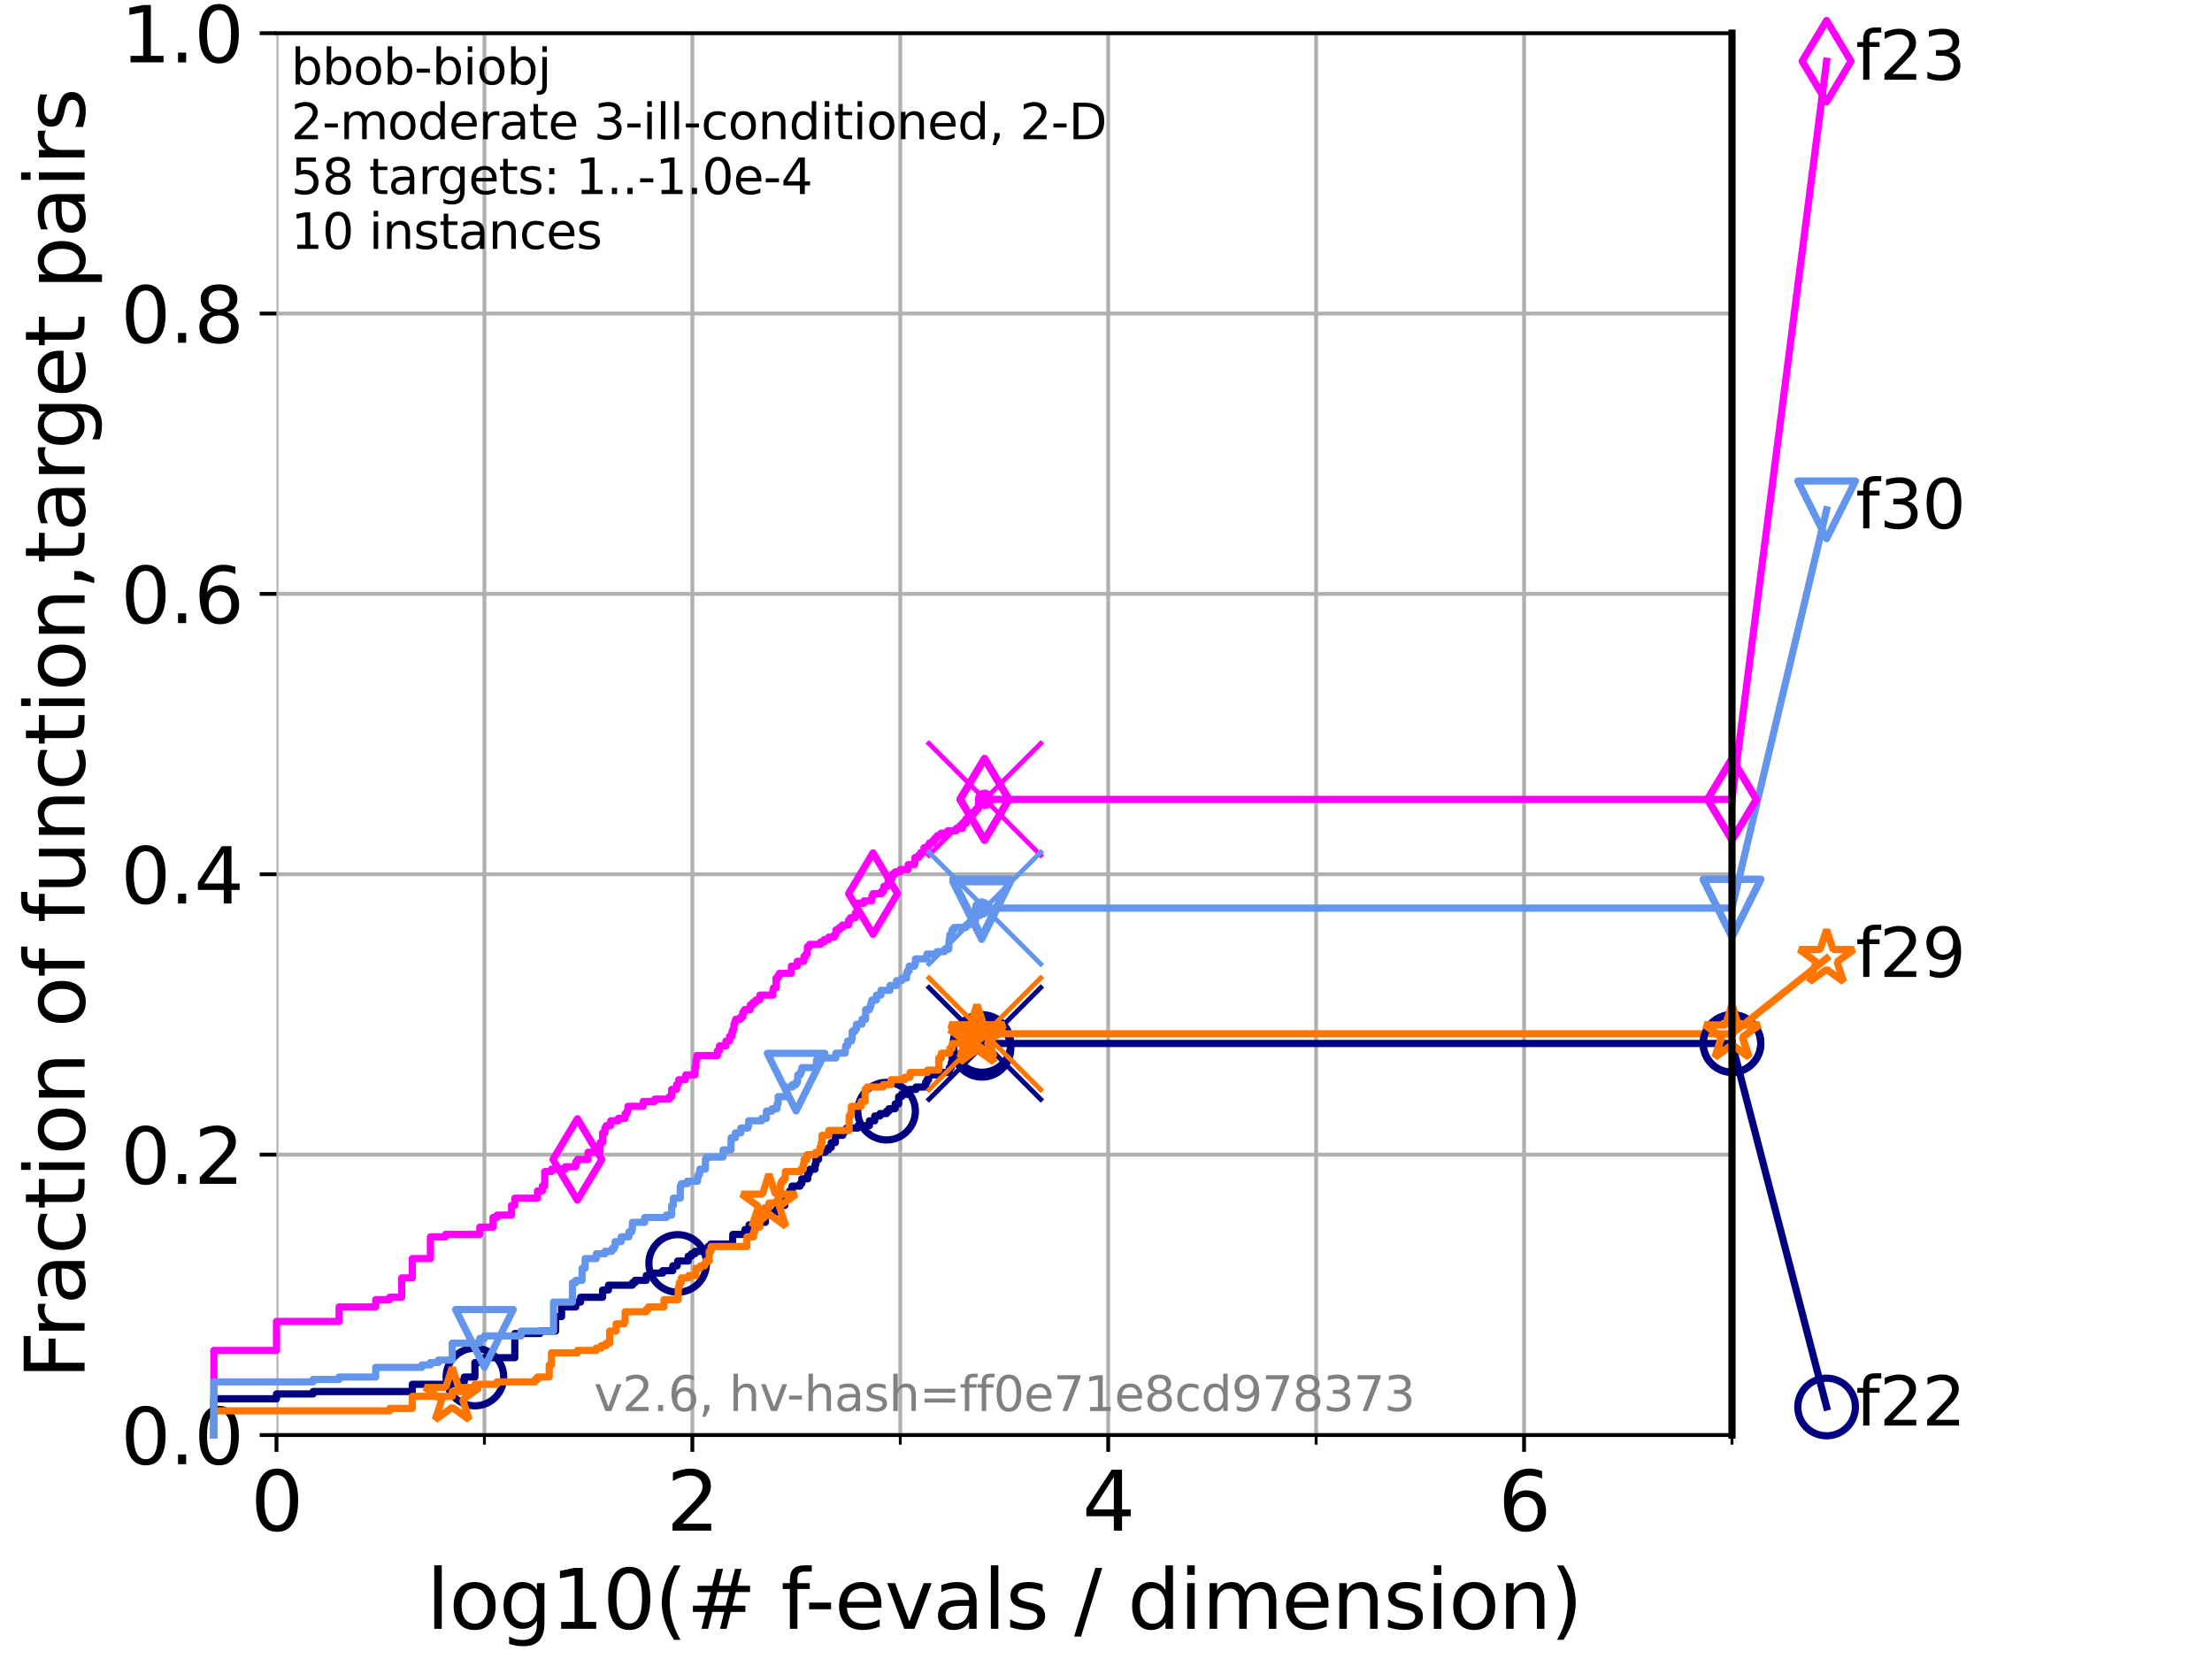 <?xml version="1.0" encoding="utf-8" standalone="no"?>
<!DOCTYPE svg PUBLIC "-//W3C//DTD SVG 1.1//EN"
  "http://www.w3.org/Graphics/SVG/1.1/DTD/svg11.dtd">
<svg xmlns:xlink="http://www.w3.org/1999/xlink" width="460.8pt" height="345.6pt" viewBox="0 0 460.8 345.6" xmlns="http://www.w3.org/2000/svg" version="1.1">
 <defs>
  <style type="text/css">*{stroke-linejoin: round; stroke-linecap: butt}</style>
 </defs>
 <g id="figure_1">
  <g id="patch_1">
   <path d="M 0 345.6 
L 460.8 345.6 
L 460.8 0 
L 0 0 
z
" style="fill: #ffffff"/>
  </g>
  <g id="axes_1">
   <g id="patch_2">
    <path d="M 57.6 298.944 
L 360.806 298.944 
L 360.806 6.912 
L 57.6 6.912 
z
" style="fill: #ffffff"/>
   </g>
   <g id="matplotlib.axis_1">
    <g id="xtick_1">
     <g id="line2d_1">
      <path d="M 57.6 298.944 
L 57.6 6.912 
" clip-path="url(#p50bd531d54)" style="fill: none; stroke: #b0b0b0; stroke-width: 0.8; stroke-linecap: square"/>
     </g>
     <g id="line2d_2">
      <defs>
       <path id="m8f68aa7f55" d="M 0 0 
L 0 3.5 
" style="stroke: #000000; stroke-width: 0.8"/>
      </defs>
      <g>
       <use xlink:href="#m8f68aa7f55" x="57.6" y="298.944" style="stroke: #000000; stroke-width: 0.8"/>
      </g>
     </g>
     <g id="text_1">
      <!-- 0 -->
      <g transform="translate(52.192 318.861)scale(0.17 -0.17)">
       <defs>
        <path id="DejaVuSans-30" d="M 2034 4250 
Q 1547 4250 1301 3770 
Q 1056 3291 1056 2328 
Q 1056 1369 1301 889 
Q 1547 409 2034 409 
Q 2525 409 2770 889 
Q 3016 1369 3016 2328 
Q 3016 3291 2770 3770 
Q 2525 4250 2034 4250 
z
M 2034 4750 
Q 2819 4750 3233 4129 
Q 3647 3509 3647 2328 
Q 3647 1150 3233 529 
Q 2819 -91 2034 -91 
Q 1250 -91 836 529 
Q 422 1150 422 2328 
Q 422 3509 836 4129 
Q 1250 4750 2034 4750 
z
" transform="scale(0.016)"/>
       </defs>
       <use xlink:href="#DejaVuSans-30"/>
      </g>
     </g>
    </g>
    <g id="xtick_2">
     <g id="line2d_3">
      <path d="M 144.23 298.944 
L 144.23 6.912 
" clip-path="url(#p50bd531d54)" style="fill: none; stroke: #b0b0b0; stroke-width: 0.8; stroke-linecap: square"/>
     </g>
     <g id="line2d_4">
      <g>
       <use xlink:href="#m8f68aa7f55" x="144.23" y="298.944" style="stroke: #000000; stroke-width: 0.8"/>
      </g>
     </g>
     <g id="text_2">
      <!-- 2 -->
      <g transform="translate(138.822 318.861)scale(0.17 -0.17)">
       <defs>
        <path id="DejaVuSans-32" d="M 1228 531 
L 3431 531 
L 3431 0 
L 469 0 
L 469 531 
Q 828 903 1448 1529 
Q 2069 2156 2228 2338 
Q 2531 2678 2651 2914 
Q 2772 3150 2772 3378 
Q 2772 3750 2511 3984 
Q 2250 4219 1831 4219 
Q 1534 4219 1204 4116 
Q 875 4013 500 3803 
L 500 4441 
Q 881 4594 1212 4672 
Q 1544 4750 1819 4750 
Q 2544 4750 2975 4387 
Q 3406 4025 3406 3419 
Q 3406 3131 3298 2873 
Q 3191 2616 2906 2266 
Q 2828 2175 2409 1742 
Q 1991 1309 1228 531 
z
" transform="scale(0.016)"/>
       </defs>
       <use xlink:href="#DejaVuSans-32"/>
      </g>
     </g>
    </g>
    <g id="xtick_3">
     <g id="line2d_5">
      <path d="M 230.861 298.944 
L 230.861 6.912 
" clip-path="url(#p50bd531d54)" style="fill: none; stroke: #b0b0b0; stroke-width: 0.8; stroke-linecap: square"/>
     </g>
     <g id="line2d_6">
      <g>
       <use xlink:href="#m8f68aa7f55" x="230.861" y="298.944" style="stroke: #000000; stroke-width: 0.8"/>
      </g>
     </g>
     <g id="text_3">
      <!-- 4 -->
      <g transform="translate(225.453 318.861)scale(0.17 -0.17)">
       <defs>
        <path id="DejaVuSans-34" d="M 2419 4116 
L 825 1625 
L 2419 1625 
L 2419 4116 
z
M 2253 4666 
L 3047 4666 
L 3047 1625 
L 3713 1625 
L 3713 1100 
L 3047 1100 
L 3047 0 
L 2419 0 
L 2419 1100 
L 313 1100 
L 313 1709 
L 2253 4666 
z
" transform="scale(0.016)"/>
       </defs>
       <use xlink:href="#DejaVuSans-34"/>
      </g>
     </g>
    </g>
    <g id="xtick_4">
     <g id="line2d_7">
      <path d="M 317.491 298.944 
L 317.491 6.912 
" clip-path="url(#p50bd531d54)" style="fill: none; stroke: #b0b0b0; stroke-width: 0.8; stroke-linecap: square"/>
     </g>
     <g id="line2d_8">
      <g>
       <use xlink:href="#m8f68aa7f55" x="317.491" y="298.944" style="stroke: #000000; stroke-width: 0.8"/>
      </g>
     </g>
     <g id="text_4">
      <!-- 6 -->
      <g transform="translate(312.083 318.861)scale(0.17 -0.17)">
       <defs>
        <path id="DejaVuSans-36" d="M 2113 2584 
Q 1688 2584 1439 2293 
Q 1191 2003 1191 1497 
Q 1191 994 1439 701 
Q 1688 409 2113 409 
Q 2538 409 2786 701 
Q 3034 994 3034 1497 
Q 3034 2003 2786 2293 
Q 2538 2584 2113 2584 
z
M 3366 4563 
L 3366 3988 
Q 3128 4100 2886 4159 
Q 2644 4219 2406 4219 
Q 1781 4219 1451 3797 
Q 1122 3375 1075 2522 
Q 1259 2794 1537 2939 
Q 1816 3084 2150 3084 
Q 2853 3084 3261 2657 
Q 3669 2231 3669 1497 
Q 3669 778 3244 343 
Q 2819 -91 2113 -91 
Q 1303 -91 875 529 
Q 447 1150 447 2328 
Q 447 3434 972 4092 
Q 1497 4750 2381 4750 
Q 2619 4750 2861 4703 
Q 3103 4656 3366 4563 
z
" transform="scale(0.016)"/>
       </defs>
       <use xlink:href="#DejaVuSans-36"/>
      </g>
     </g>
    </g>
    <g id="xtick_5">
     <g id="line2d_9">
      <path d="M 100.915 298.944 
L 100.915 6.912 
" clip-path="url(#p50bd531d54)" style="fill: none; stroke: #b0b0b0; stroke-width: 0.8; stroke-linecap: square"/>
     </g>
     <g id="line2d_10">
      <defs>
       <path id="medfbf9fd43" d="M 0 0 
L 0 2 
" style="stroke: #000000; stroke-width: 0.6"/>
      </defs>
      <g>
       <use xlink:href="#medfbf9fd43" x="100.915" y="298.944" style="stroke: #000000; stroke-width: 0.6"/>
      </g>
     </g>
    </g>
    <g id="xtick_6">
     <g id="line2d_11">
      <path d="M 187.546 298.944 
L 187.546 6.912 
" clip-path="url(#p50bd531d54)" style="fill: none; stroke: #b0b0b0; stroke-width: 0.8; stroke-linecap: square"/>
     </g>
     <g id="line2d_12">
      <g>
       <use xlink:href="#medfbf9fd43" x="187.546" y="298.944" style="stroke: #000000; stroke-width: 0.6"/>
      </g>
     </g>
    </g>
    <g id="xtick_7">
     <g id="line2d_13">
      <path d="M 274.176 298.944 
L 274.176 6.912 
" clip-path="url(#p50bd531d54)" style="fill: none; stroke: #b0b0b0; stroke-width: 0.8; stroke-linecap: square"/>
     </g>
     <g id="line2d_14">
      <g>
       <use xlink:href="#medfbf9fd43" x="274.176" y="298.944" style="stroke: #000000; stroke-width: 0.6"/>
      </g>
     </g>
    </g>
    <g id="xtick_8">
     <g id="line2d_15">
      <path d="M 360.806 298.944 
L 360.806 6.912 
" clip-path="url(#p50bd531d54)" style="fill: none; stroke: #b0b0b0; stroke-width: 0.8; stroke-linecap: square"/>
     </g>
     <g id="line2d_16">
      <g>
       <use xlink:href="#medfbf9fd43" x="360.806" y="298.944" style="stroke: #000000; stroke-width: 0.6"/>
      </g>
     </g>
    </g>
    <g id="text_5">
     <!-- log10(# f-evals / dimension) -->
     <g transform="translate(88.823 339.314)scale(0.17 -0.17)">
      <defs>
       <path id="DejaVuSans-6c" d="M 603 4863 
L 1178 4863 
L 1178 0 
L 603 0 
L 603 4863 
z
" transform="scale(0.016)"/>
       <path id="DejaVuSans-6f" d="M 1959 3097 
Q 1497 3097 1228 2736 
Q 959 2375 959 1747 
Q 959 1119 1226 758 
Q 1494 397 1959 397 
Q 2419 397 2687 759 
Q 2956 1122 2956 1747 
Q 2956 2369 2687 2733 
Q 2419 3097 1959 3097 
z
M 1959 3584 
Q 2709 3584 3137 3096 
Q 3566 2609 3566 1747 
Q 3566 888 3137 398 
Q 2709 -91 1959 -91 
Q 1206 -91 779 398 
Q 353 888 353 1747 
Q 353 2609 779 3096 
Q 1206 3584 1959 3584 
z
" transform="scale(0.016)"/>
       <path id="DejaVuSans-67" d="M 2906 1791 
Q 2906 2416 2648 2759 
Q 2391 3103 1925 3103 
Q 1463 3103 1205 2759 
Q 947 2416 947 1791 
Q 947 1169 1205 825 
Q 1463 481 1925 481 
Q 2391 481 2648 825 
Q 2906 1169 2906 1791 
z
M 3481 434 
Q 3481 -459 3084 -895 
Q 2688 -1331 1869 -1331 
Q 1566 -1331 1297 -1286 
Q 1028 -1241 775 -1147 
L 775 -588 
Q 1028 -725 1275 -790 
Q 1522 -856 1778 -856 
Q 2344 -856 2625 -561 
Q 2906 -266 2906 331 
L 2906 616 
Q 2728 306 2450 153 
Q 2172 0 1784 0 
Q 1141 0 747 490 
Q 353 981 353 1791 
Q 353 2603 747 3093 
Q 1141 3584 1784 3584 
Q 2172 3584 2450 3431 
Q 2728 3278 2906 2969 
L 2906 3500 
L 3481 3500 
L 3481 434 
z
" transform="scale(0.016)"/>
       <path id="DejaVuSans-31" d="M 794 531 
L 1825 531 
L 1825 4091 
L 703 3866 
L 703 4441 
L 1819 4666 
L 2450 4666 
L 2450 531 
L 3481 531 
L 3481 0 
L 794 0 
L 794 531 
z
" transform="scale(0.016)"/>
       <path id="DejaVuSans-28" d="M 1984 4856 
Q 1566 4138 1362 3434 
Q 1159 2731 1159 2009 
Q 1159 1288 1364 580 
Q 1569 -128 1984 -844 
L 1484 -844 
Q 1016 -109 783 600 
Q 550 1309 550 2009 
Q 550 2706 781 3412 
Q 1013 4119 1484 4856 
L 1984 4856 
z
" transform="scale(0.016)"/>
       <path id="DejaVuSans-23" d="M 3272 2816 
L 2363 2816 
L 2100 1772 
L 3016 1772 
L 3272 2816 
z
M 2803 4594 
L 2478 3297 
L 3391 3297 
L 3719 4594 
L 4219 4594 
L 3897 3297 
L 4872 3297 
L 4872 2816 
L 3775 2816 
L 3519 1772 
L 4513 1772 
L 4513 1294 
L 3397 1294 
L 3072 0 
L 2572 0 
L 2894 1294 
L 1978 1294 
L 1656 0 
L 1153 0 
L 1478 1294 
L 494 1294 
L 494 1772 
L 1594 1772 
L 1856 2816 
L 850 2816 
L 850 3297 
L 1978 3297 
L 2297 4594 
L 2803 4594 
z
" transform="scale(0.016)"/>
       <path id="DejaVuSans-20" transform="scale(0.016)"/>
       <path id="DejaVuSans-66" d="M 2375 4863 
L 2375 4384 
L 1825 4384 
Q 1516 4384 1395 4259 
Q 1275 4134 1275 3809 
L 1275 3500 
L 2222 3500 
L 2222 3053 
L 1275 3053 
L 1275 0 
L 697 0 
L 697 3053 
L 147 3053 
L 147 3500 
L 697 3500 
L 697 3744 
Q 697 4328 969 4595 
Q 1241 4863 1831 4863 
L 2375 4863 
z
" transform="scale(0.016)"/>
       <path id="DejaVuSans-2d" d="M 313 2009 
L 1997 2009 
L 1997 1497 
L 313 1497 
L 313 2009 
z
" transform="scale(0.016)"/>
       <path id="DejaVuSans-65" d="M 3597 1894 
L 3597 1613 
L 953 1613 
Q 991 1019 1311 708 
Q 1631 397 2203 397 
Q 2534 397 2845 478 
Q 3156 559 3463 722 
L 3463 178 
Q 3153 47 2828 -22 
Q 2503 -91 2169 -91 
Q 1331 -91 842 396 
Q 353 884 353 1716 
Q 353 2575 817 3079 
Q 1281 3584 2069 3584 
Q 2775 3584 3186 3129 
Q 3597 2675 3597 1894 
z
M 3022 2063 
Q 3016 2534 2758 2815 
Q 2500 3097 2075 3097 
Q 1594 3097 1305 2825 
Q 1016 2553 972 2059 
L 3022 2063 
z
" transform="scale(0.016)"/>
       <path id="DejaVuSans-76" d="M 191 3500 
L 800 3500 
L 1894 563 
L 2988 3500 
L 3597 3500 
L 2284 0 
L 1503 0 
L 191 3500 
z
" transform="scale(0.016)"/>
       <path id="DejaVuSans-61" d="M 2194 1759 
Q 1497 1759 1228 1600 
Q 959 1441 959 1056 
Q 959 750 1161 570 
Q 1363 391 1709 391 
Q 2188 391 2477 730 
Q 2766 1069 2766 1631 
L 2766 1759 
L 2194 1759 
z
M 3341 1997 
L 3341 0 
L 2766 0 
L 2766 531 
Q 2569 213 2275 61 
Q 1981 -91 1556 -91 
Q 1019 -91 701 211 
Q 384 513 384 1019 
Q 384 1609 779 1909 
Q 1175 2209 1959 2209 
L 2766 2209 
L 2766 2266 
Q 2766 2663 2505 2880 
Q 2244 3097 1772 3097 
Q 1472 3097 1187 3025 
Q 903 2953 641 2809 
L 641 3341 
Q 956 3463 1253 3523 
Q 1550 3584 1831 3584 
Q 2591 3584 2966 3190 
Q 3341 2797 3341 1997 
z
" transform="scale(0.016)"/>
       <path id="DejaVuSans-73" d="M 2834 3397 
L 2834 2853 
Q 2591 2978 2328 3040 
Q 2066 3103 1784 3103 
Q 1356 3103 1142 2972 
Q 928 2841 928 2578 
Q 928 2378 1081 2264 
Q 1234 2150 1697 2047 
L 1894 2003 
Q 2506 1872 2764 1633 
Q 3022 1394 3022 966 
Q 3022 478 2636 193 
Q 2250 -91 1575 -91 
Q 1294 -91 989 -36 
Q 684 19 347 128 
L 347 722 
Q 666 556 975 473 
Q 1284 391 1588 391 
Q 1994 391 2212 530 
Q 2431 669 2431 922 
Q 2431 1156 2273 1281 
Q 2116 1406 1581 1522 
L 1381 1569 
Q 847 1681 609 1914 
Q 372 2147 372 2553 
Q 372 3047 722 3315 
Q 1072 3584 1716 3584 
Q 2034 3584 2315 3537 
Q 2597 3491 2834 3397 
z
" transform="scale(0.016)"/>
       <path id="DejaVuSans-2f" d="M 1625 4666 
L 2156 4666 
L 531 -594 
L 0 -594 
L 1625 4666 
z
" transform="scale(0.016)"/>
       <path id="DejaVuSans-64" d="M 2906 2969 
L 2906 4863 
L 3481 4863 
L 3481 0 
L 2906 0 
L 2906 525 
Q 2725 213 2448 61 
Q 2172 -91 1784 -91 
Q 1150 -91 751 415 
Q 353 922 353 1747 
Q 353 2572 751 3078 
Q 1150 3584 1784 3584 
Q 2172 3584 2448 3432 
Q 2725 3281 2906 2969 
z
M 947 1747 
Q 947 1113 1208 752 
Q 1469 391 1925 391 
Q 2381 391 2643 752 
Q 2906 1113 2906 1747 
Q 2906 2381 2643 2742 
Q 2381 3103 1925 3103 
Q 1469 3103 1208 2742 
Q 947 2381 947 1747 
z
" transform="scale(0.016)"/>
       <path id="DejaVuSans-69" d="M 603 3500 
L 1178 3500 
L 1178 0 
L 603 0 
L 603 3500 
z
M 603 4863 
L 1178 4863 
L 1178 4134 
L 603 4134 
L 603 4863 
z
" transform="scale(0.016)"/>
       <path id="DejaVuSans-6d" d="M 3328 2828 
Q 3544 3216 3844 3400 
Q 4144 3584 4550 3584 
Q 5097 3584 5394 3201 
Q 5691 2819 5691 2113 
L 5691 0 
L 5113 0 
L 5113 2094 
Q 5113 2597 4934 2840 
Q 4756 3084 4391 3084 
Q 3944 3084 3684 2787 
Q 3425 2491 3425 1978 
L 3425 0 
L 2847 0 
L 2847 2094 
Q 2847 2600 2669 2842 
Q 2491 3084 2119 3084 
Q 1678 3084 1418 2786 
Q 1159 2488 1159 1978 
L 1159 0 
L 581 0 
L 581 3500 
L 1159 3500 
L 1159 2956 
Q 1356 3278 1631 3431 
Q 1906 3584 2284 3584 
Q 2666 3584 2933 3390 
Q 3200 3197 3328 2828 
z
" transform="scale(0.016)"/>
       <path id="DejaVuSans-6e" d="M 3513 2113 
L 3513 0 
L 2938 0 
L 2938 2094 
Q 2938 2591 2744 2837 
Q 2550 3084 2163 3084 
Q 1697 3084 1428 2787 
Q 1159 2491 1159 1978 
L 1159 0 
L 581 0 
L 581 3500 
L 1159 3500 
L 1159 2956 
Q 1366 3272 1645 3428 
Q 1925 3584 2291 3584 
Q 2894 3584 3203 3211 
Q 3513 2838 3513 2113 
z
" transform="scale(0.016)"/>
       <path id="DejaVuSans-29" d="M 513 4856 
L 1013 4856 
Q 1481 4119 1714 3412 
Q 1947 2706 1947 2009 
Q 1947 1309 1714 600 
Q 1481 -109 1013 -844 
L 513 -844 
Q 928 -128 1133 580 
Q 1338 1288 1338 2009 
Q 1338 2731 1133 3434 
Q 928 4138 513 4856 
z
" transform="scale(0.016)"/>
      </defs>
      <use xlink:href="#DejaVuSans-6c"/>
      <use xlink:href="#DejaVuSans-6f" x="27.783"/>
      <use xlink:href="#DejaVuSans-67" x="88.965"/>
      <use xlink:href="#DejaVuSans-31" x="152.441"/>
      <use xlink:href="#DejaVuSans-30" x="216.064"/>
      <use xlink:href="#DejaVuSans-28" x="279.688"/>
      <use xlink:href="#DejaVuSans-23" x="318.701"/>
      <use xlink:href="#DejaVuSans-20" x="402.49"/>
      <use xlink:href="#DejaVuSans-66" x="434.277"/>
      <use xlink:href="#DejaVuSans-2d" x="463.982"/>
      <use xlink:href="#DejaVuSans-65" x="500.066"/>
      <use xlink:href="#DejaVuSans-76" x="561.59"/>
      <use xlink:href="#DejaVuSans-61" x="620.77"/>
      <use xlink:href="#DejaVuSans-6c" x="682.049"/>
      <use xlink:href="#DejaVuSans-73" x="709.832"/>
      <use xlink:href="#DejaVuSans-20" x="761.932"/>
      <use xlink:href="#DejaVuSans-2f" x="793.719"/>
      <use xlink:href="#DejaVuSans-20" x="827.41"/>
      <use xlink:href="#DejaVuSans-64" x="859.197"/>
      <use xlink:href="#DejaVuSans-69" x="922.674"/>
      <use xlink:href="#DejaVuSans-6d" x="950.457"/>
      <use xlink:href="#DejaVuSans-65" x="1047.869"/>
      <use xlink:href="#DejaVuSans-6e" x="1109.393"/>
      <use xlink:href="#DejaVuSans-73" x="1172.771"/>
      <use xlink:href="#DejaVuSans-69" x="1224.871"/>
      <use xlink:href="#DejaVuSans-6f" x="1252.654"/>
      <use xlink:href="#DejaVuSans-6e" x="1313.836"/>
      <use xlink:href="#DejaVuSans-29" x="1377.215"/>
     </g>
    </g>
   </g>
   <g id="matplotlib.axis_2">
    <g id="ytick_1">
     <g id="line2d_17">
      <path d="M 57.6 298.944 
L 360.806 298.944 
" clip-path="url(#p50bd531d54)" style="fill: none; stroke: #b0b0b0; stroke-width: 0.8; stroke-linecap: square"/>
     </g>
     <g id="line2d_18">
      <defs>
       <path id="m8c5b7b584a" d="M 0 0 
L -3.5 0 
" style="stroke: #000000; stroke-width: 0.8"/>
      </defs>
      <g>
       <use xlink:href="#m8c5b7b584a" x="57.6" y="298.944" style="stroke: #000000; stroke-width: 0.8"/>
      </g>
     </g>
     <g id="text_6">
      <!-- 0.0 -->
      <g transform="translate(25.155 305.023)scale(0.16 -0.16)">
       <defs>
        <path id="DejaVuSans-2e" d="M 684 794 
L 1344 794 
L 1344 0 
L 684 0 
L 684 794 
z
" transform="scale(0.016)"/>
       </defs>
       <use xlink:href="#DejaVuSans-30"/>
       <use xlink:href="#DejaVuSans-2e" x="63.623"/>
       <use xlink:href="#DejaVuSans-30" x="95.41"/>
      </g>
     </g>
    </g>
    <g id="ytick_2">
     <g id="line2d_19">
      <path d="M 57.6 240.538 
L 360.806 240.538 
" clip-path="url(#p50bd531d54)" style="fill: none; stroke: #b0b0b0; stroke-width: 0.8; stroke-linecap: square"/>
     </g>
     <g id="line2d_20">
      <g>
       <use xlink:href="#m8c5b7b584a" x="57.6" y="240.538" style="stroke: #000000; stroke-width: 0.8"/>
      </g>
     </g>
     <g id="text_7">
      <!-- 0.2 -->
      <g transform="translate(25.155 246.616)scale(0.16 -0.16)">
       <use xlink:href="#DejaVuSans-30"/>
       <use xlink:href="#DejaVuSans-2e" x="63.623"/>
       <use xlink:href="#DejaVuSans-32" x="95.41"/>
      </g>
     </g>
    </g>
    <g id="ytick_3">
     <g id="line2d_21">
      <path d="M 57.6 182.131 
L 360.806 182.131 
" clip-path="url(#p50bd531d54)" style="fill: none; stroke: #b0b0b0; stroke-width: 0.8; stroke-linecap: square"/>
     </g>
     <g id="line2d_22">
      <g>
       <use xlink:href="#m8c5b7b584a" x="57.6" y="182.131" style="stroke: #000000; stroke-width: 0.8"/>
      </g>
     </g>
     <g id="text_8">
      <!-- 0.4 -->
      <g transform="translate(25.155 188.21)scale(0.16 -0.16)">
       <use xlink:href="#DejaVuSans-30"/>
       <use xlink:href="#DejaVuSans-2e" x="63.623"/>
       <use xlink:href="#DejaVuSans-34" x="95.41"/>
      </g>
     </g>
    </g>
    <g id="ytick_4">
     <g id="line2d_23">
      <path d="M 57.6 123.725 
L 360.806 123.725 
" clip-path="url(#p50bd531d54)" style="fill: none; stroke: #b0b0b0; stroke-width: 0.8; stroke-linecap: square"/>
     </g>
     <g id="line2d_24">
      <g>
       <use xlink:href="#m8c5b7b584a" x="57.6" y="123.725" style="stroke: #000000; stroke-width: 0.8"/>
      </g>
     </g>
     <g id="text_9">
      <!-- 0.6 -->
      <g transform="translate(25.155 129.804)scale(0.16 -0.16)">
       <use xlink:href="#DejaVuSans-30"/>
       <use xlink:href="#DejaVuSans-2e" x="63.623"/>
       <use xlink:href="#DejaVuSans-36" x="95.41"/>
      </g>
     </g>
    </g>
    <g id="ytick_5">
     <g id="line2d_25">
      <path d="M 57.6 65.318 
L 360.806 65.318 
" clip-path="url(#p50bd531d54)" style="fill: none; stroke: #b0b0b0; stroke-width: 0.8; stroke-linecap: square"/>
     </g>
     <g id="line2d_26">
      <g>
       <use xlink:href="#m8c5b7b584a" x="57.6" y="65.318" style="stroke: #000000; stroke-width: 0.8"/>
      </g>
     </g>
     <g id="text_10">
      <!-- 0.8 -->
      <g transform="translate(25.155 71.397)scale(0.16 -0.16)">
       <defs>
        <path id="DejaVuSans-38" d="M 2034 2216 
Q 1584 2216 1326 1975 
Q 1069 1734 1069 1313 
Q 1069 891 1326 650 
Q 1584 409 2034 409 
Q 2484 409 2743 651 
Q 3003 894 3003 1313 
Q 3003 1734 2745 1975 
Q 2488 2216 2034 2216 
z
M 1403 2484 
Q 997 2584 770 2862 
Q 544 3141 544 3541 
Q 544 4100 942 4425 
Q 1341 4750 2034 4750 
Q 2731 4750 3128 4425 
Q 3525 4100 3525 3541 
Q 3525 3141 3298 2862 
Q 3072 2584 2669 2484 
Q 3125 2378 3379 2068 
Q 3634 1759 3634 1313 
Q 3634 634 3220 271 
Q 2806 -91 2034 -91 
Q 1263 -91 848 271 
Q 434 634 434 1313 
Q 434 1759 690 2068 
Q 947 2378 1403 2484 
z
M 1172 3481 
Q 1172 3119 1398 2916 
Q 1625 2713 2034 2713 
Q 2441 2713 2670 2916 
Q 2900 3119 2900 3481 
Q 2900 3844 2670 4047 
Q 2441 4250 2034 4250 
Q 1625 4250 1398 4047 
Q 1172 3844 1172 3481 
z
" transform="scale(0.016)"/>
       </defs>
       <use xlink:href="#DejaVuSans-30"/>
       <use xlink:href="#DejaVuSans-2e" x="63.623"/>
       <use xlink:href="#DejaVuSans-38" x="95.41"/>
      </g>
     </g>
    </g>
    <g id="ytick_6">
     <g id="line2d_27">
      <path d="M 57.6 6.912 
L 360.806 6.912 
" clip-path="url(#p50bd531d54)" style="fill: none; stroke: #b0b0b0; stroke-width: 0.8; stroke-linecap: square"/>
     </g>
     <g id="line2d_28">
      <g>
       <use xlink:href="#m8c5b7b584a" x="57.6" y="6.912" style="stroke: #000000; stroke-width: 0.8"/>
      </g>
     </g>
     <g id="text_11">
      <!-- 1.0 -->
      <g transform="translate(25.155 12.991)scale(0.16 -0.16)">
       <use xlink:href="#DejaVuSans-31"/>
       <use xlink:href="#DejaVuSans-2e" x="63.623"/>
       <use xlink:href="#DejaVuSans-30" x="95.41"/>
      </g>
     </g>
    </g>
    <g id="text_12">
     <!-- Fraction of function,target pairs -->
     <g transform="translate(17.62 287.313)rotate(-90)scale(0.17 -0.17)">
      <defs>
       <path id="DejaVuSans-46" d="M 628 4666 
L 3309 4666 
L 3309 4134 
L 1259 4134 
L 1259 2759 
L 3109 2759 
L 3109 2228 
L 1259 2228 
L 1259 0 
L 628 0 
L 628 4666 
z
" transform="scale(0.016)"/>
       <path id="DejaVuSans-72" d="M 2631 2963 
Q 2534 3019 2420 3045 
Q 2306 3072 2169 3072 
Q 1681 3072 1420 2755 
Q 1159 2438 1159 1844 
L 1159 0 
L 581 0 
L 581 3500 
L 1159 3500 
L 1159 2956 
Q 1341 3275 1631 3429 
Q 1922 3584 2338 3584 
Q 2397 3584 2469 3576 
Q 2541 3569 2628 3553 
L 2631 2963 
z
" transform="scale(0.016)"/>
       <path id="DejaVuSans-63" d="M 3122 3366 
L 3122 2828 
Q 2878 2963 2633 3030 
Q 2388 3097 2138 3097 
Q 1578 3097 1268 2742 
Q 959 2388 959 1747 
Q 959 1106 1268 751 
Q 1578 397 2138 397 
Q 2388 397 2633 464 
Q 2878 531 3122 666 
L 3122 134 
Q 2881 22 2623 -34 
Q 2366 -91 2075 -91 
Q 1284 -91 818 406 
Q 353 903 353 1747 
Q 353 2603 823 3093 
Q 1294 3584 2113 3584 
Q 2378 3584 2631 3529 
Q 2884 3475 3122 3366 
z
" transform="scale(0.016)"/>
       <path id="DejaVuSans-74" d="M 1172 4494 
L 1172 3500 
L 2356 3500 
L 2356 3053 
L 1172 3053 
L 1172 1153 
Q 1172 725 1289 603 
Q 1406 481 1766 481 
L 2356 481 
L 2356 0 
L 1766 0 
Q 1100 0 847 248 
Q 594 497 594 1153 
L 594 3053 
L 172 3053 
L 172 3500 
L 594 3500 
L 594 4494 
L 1172 4494 
z
" transform="scale(0.016)"/>
       <path id="DejaVuSans-75" d="M 544 1381 
L 544 3500 
L 1119 3500 
L 1119 1403 
Q 1119 906 1312 657 
Q 1506 409 1894 409 
Q 2359 409 2629 706 
Q 2900 1003 2900 1516 
L 2900 3500 
L 3475 3500 
L 3475 0 
L 2900 0 
L 2900 538 
Q 2691 219 2414 64 
Q 2138 -91 1772 -91 
Q 1169 -91 856 284 
Q 544 659 544 1381 
z
M 1991 3584 
L 1991 3584 
z
" transform="scale(0.016)"/>
       <path id="DejaVuSans-2c" d="M 750 794 
L 1409 794 
L 1409 256 
L 897 -744 
L 494 -744 
L 750 256 
L 750 794 
z
" transform="scale(0.016)"/>
       <path id="DejaVuSans-70" d="M 1159 525 
L 1159 -1331 
L 581 -1331 
L 581 3500 
L 1159 3500 
L 1159 2969 
Q 1341 3281 1617 3432 
Q 1894 3584 2278 3584 
Q 2916 3584 3314 3078 
Q 3713 2572 3713 1747 
Q 3713 922 3314 415 
Q 2916 -91 2278 -91 
Q 1894 -91 1617 61 
Q 1341 213 1159 525 
z
M 3116 1747 
Q 3116 2381 2855 2742 
Q 2594 3103 2138 3103 
Q 1681 3103 1420 2742 
Q 1159 2381 1159 1747 
Q 1159 1113 1420 752 
Q 1681 391 2138 391 
Q 2594 391 2855 752 
Q 3116 1113 3116 1747 
z
" transform="scale(0.016)"/>
      </defs>
      <use xlink:href="#DejaVuSans-46"/>
      <use xlink:href="#DejaVuSans-72" x="50.27"/>
      <use xlink:href="#DejaVuSans-61" x="91.383"/>
      <use xlink:href="#DejaVuSans-63" x="152.662"/>
      <use xlink:href="#DejaVuSans-74" x="207.643"/>
      <use xlink:href="#DejaVuSans-69" x="246.852"/>
      <use xlink:href="#DejaVuSans-6f" x="274.635"/>
      <use xlink:href="#DejaVuSans-6e" x="335.816"/>
      <use xlink:href="#DejaVuSans-20" x="399.195"/>
      <use xlink:href="#DejaVuSans-6f" x="430.982"/>
      <use xlink:href="#DejaVuSans-66" x="492.164"/>
      <use xlink:href="#DejaVuSans-20" x="527.369"/>
      <use xlink:href="#DejaVuSans-66" x="559.156"/>
      <use xlink:href="#DejaVuSans-75" x="594.361"/>
      <use xlink:href="#DejaVuSans-6e" x="657.74"/>
      <use xlink:href="#DejaVuSans-63" x="721.119"/>
      <use xlink:href="#DejaVuSans-74" x="776.1"/>
      <use xlink:href="#DejaVuSans-69" x="815.309"/>
      <use xlink:href="#DejaVuSans-6f" x="843.092"/>
      <use xlink:href="#DejaVuSans-6e" x="904.273"/>
      <use xlink:href="#DejaVuSans-2c" x="967.652"/>
      <use xlink:href="#DejaVuSans-74" x="999.439"/>
      <use xlink:href="#DejaVuSans-61" x="1038.648"/>
      <use xlink:href="#DejaVuSans-72" x="1099.928"/>
      <use xlink:href="#DejaVuSans-67" x="1139.291"/>
      <use xlink:href="#DejaVuSans-65" x="1202.768"/>
      <use xlink:href="#DejaVuSans-74" x="1264.291"/>
      <use xlink:href="#DejaVuSans-20" x="1303.5"/>
      <use xlink:href="#DejaVuSans-70" x="1335.287"/>
      <use xlink:href="#DejaVuSans-61" x="1398.764"/>
      <use xlink:href="#DejaVuSans-69" x="1460.043"/>
      <use xlink:href="#DejaVuSans-72" x="1487.826"/>
      <use xlink:href="#DejaVuSans-73" x="1528.939"/>
     </g>
    </g>
   </g>
   <g id="line2d_29">
    <defs>
     <path id="mea3673d93e" d="M 0 1.5 
C 0.398 1.5 0.779 1.342 1.061 1.061 
C 1.342 0.779 1.5 0.398 1.5 0 
C 1.5 -0.398 1.342 -0.779 1.061 -1.061 
C 0.779 -1.342 0.398 -1.5 0 -1.5 
C -0.398 -1.5 -0.779 -1.342 -1.061 -1.061 
C -1.342 -0.779 -1.5 -0.398 -1.5 0 
C -1.5 0.398 -1.342 0.779 -1.061 1.061 
C -0.779 1.342 -0.398 1.5 0 1.5 
z
" style="stroke: #000080"/>
    </defs>
    <g>
     <use xlink:href="#mea3673d93e" x="204.567" y="217.376" style="fill: #000080; stroke: #000080"/>
     <use xlink:href="#mea3673d93e" x="204.567" y="217.376" style="fill: #000080; stroke: #000080"/>
    </g>
   </g>
   <g id="line2d_30">
    <path d="M 44.561 298.944 
L 44.561 291.391 
L 57.6 291.391 
L 57.6 290.384 
L 65.227 290.384 
L 65.227 289.881 
L 85.894 289.881 
L 85.894 288.37 
L 94.206 288.37 
L 94.206 287.867 
L 96.718 287.867 
L 96.718 286.86 
L 98.933 286.86 
L 98.933 283.839 
L 99.95 283.839 
L 99.95 283.335 
L 100.915 283.335 
L 100.915 282.832 
L 107.245 282.832 
L 107.245 277.797 
L 112.488 277.797 
L 112.488 277.293 
L 115.747 277.293 
L 115.747 274.272 
L 116.988 274.272 
L 116.988 272.258 
L 119.945 272.258 
L 119.945 271.251 
L 120.944 271.251 
L 120.944 270.244 
L 125.527 270.244 
L 125.527 268.734 
L 126.757 268.734 
L 126.757 267.727 
L 131.747 267.727 
L 131.747 267.223 
L 132.287 267.223 
L 132.287 266.72 
L 134.621 266.72 
L 134.621 265.713 
L 135.688 265.713 
L 135.688 265.209 
L 138.051 265.209 
L 138.051 264.706 
L 140.15 264.706 
L 140.15 263.699 
L 141.062 263.699 
L 141.173 262.692 
L 143.364 262.692 
L 143.364 261.685 
L 144.041 261.685 
L 144.041 261.181 
L 144.786 261.181 
L 144.786 260.678 
L 147.264 260.678 
L 147.264 260.174 
L 147.503 260.174 
L 147.503 259.671 
L 148.048 259.671 
L 148.048 259.167 
L 152.596 259.167 
L 152.656 257.153 
L 155.183 257.153 
L 155.183 256.146 
L 156.056 256.146 
L 156.056 255.139 
L 157.503 255.139 
L 157.503 254.636 
L 159.443 254.636 
L 159.443 253.125 
L 159.734 253.125 
L 159.734 252.622 
L 161.654 252.622 
L 161.654 252.118 
L 161.913 252.118 
L 161.913 251.615 
L 162.492 251.615 
L 162.492 251.111 
L 163.498 251.111 
L 163.498 249.097 
L 164.324 249.097 
L 164.324 248.594 
L 164.485 248.594 
L 164.485 248.09 
L 164.991 248.09 
L 164.991 247.083 
L 166.661 247.083 
L 166.661 246.58 
L 167.029 246.58 
L 167.029 245.573 
L 168.274 245.573 
L 168.274 244.566 
L 168.509 244.566 
L 168.509 244.062 
L 168.766 244.062 
L 168.766 243.559 
L 169.784 243.559 
L 169.784 242.552 
L 169.977 242.552 
L 169.977 241.545 
L 170.519 241.545 
L 170.519 240.034 
L 171.908 240.034 
L 171.908 239.531 
L 172.629 239.531 
L 172.629 239.027 
L 173.161 239.027 
L 173.161 238.02 
L 174.03 238.02 
L 174.03 236.51 
L 175.549 236.51 
L 175.549 236.006 
L 175.832 236.006 
L 175.832 235.503 
L 176.368 235.503 
L 176.368 234.999 
L 178.719 234.999 
L 178.719 234.496 
L 181.116 234.496 
L 181.116 233.489 
L 182.221 233.489 
L 182.221 232.482 
L 183.313 232.482 
L 183.313 231.978 
L 184.687 231.978 
L 184.687 231.475 
L 185.194 231.475 
L 185.194 230.971 
L 186.481 230.971 
L 186.481 229.964 
L 187.204 229.964 
L 187.204 228.454 
L 187.826 228.454 
L 187.826 227.95 
L 189.381 227.95 
L 189.466 226.943 
L 190.826 226.943 
L 190.826 226.44 
L 192.825 226.44 
L 192.825 225.432 
L 193.128 225.432 
L 193.128 224.929 
L 193.44 224.929 
L 193.44 223.922 
L 194.978 223.922 
L 194.978 223.418 
L 197.753 223.418 
L 197.753 222.411 
L 198.164 222.411 
L 198.164 221.404 
L 198.361 221.404 
L 198.361 220.397 
L 199.305 220.397 
L 199.305 219.894 
L 201.453 219.894 
L 201.453 218.887 
L 204.186 218.887 
L 204.186 218.383 
L 204.567 218.383 
L 204.567 217.376 
L 360.806 217.376 
L 360.806 217.376 
" style="fill: none; stroke: #000080; stroke-width: 1.5; stroke-linecap: square"/>
   </g>
   <g id="line2d_31">
    <defs>
     <path id="m3af3931b5e" d="M 0 6 
C 1.591 6 3.117 5.368 4.243 4.243 
C 5.368 3.117 6 1.591 6 0 
C 6 -1.591 5.368 -3.117 4.243 -4.243 
C 3.117 -5.368 1.591 -6 0 -6 
C -1.591 -6 -3.117 -5.368 -4.243 -4.243 
C -5.368 -3.117 -6 -1.591 -6 0 
C -6 1.591 -5.368 3.117 -4.243 4.243 
C -3.117 5.368 -1.591 6 0 6 
z
" style="stroke: #000080; stroke-width: 1.5"/>
    </defs>
    <g>
     <use xlink:href="#m3af3931b5e" x="98.933" y="286.86" style="fill-opacity: 0; stroke: #000080; stroke-width: 1.5"/>
     <use xlink:href="#m3af3931b5e" x="141.173" y="263.195" style="fill-opacity: 0; stroke: #000080; stroke-width: 1.5"/>
     <use xlink:href="#m3af3931b5e" x="184.687" y="231.475" style="fill-opacity: 0; stroke: #000080; stroke-width: 1.5"/>
     <use xlink:href="#m3af3931b5e" x="204.567" y="218.383" style="fill-opacity: 0; stroke: #000080; stroke-width: 1.5"/>
     <use xlink:href="#m3af3931b5e" x="204.567" y="217.376" style="fill-opacity: 0; stroke: #000080; stroke-width: 1.5"/>
     <use xlink:href="#m3af3931b5e" x="360.806" y="217.376" style="fill-opacity: 0; stroke: #000080; stroke-width: 1.5"/>
    </g>
   </g>
   <g id="line2d_32">
    <path style="fill: none; stroke: #000080; stroke-width: 1.5; stroke-linecap: square"/>
    <g/>
   </g>
   <g id="line2d_33">
    <path d="M 205.159 217.376 
" clip-path="url(#p50bd531d54)" style="fill: none; stroke: #000080; stroke-width: 1.5; stroke-linecap: square"/>
    <defs>
     <path id="me99c43961f" d="M -12 12 
L 12 -12 
M -12 -12 
L 12 12 
" style="stroke: #000080"/>
    </defs>
    <g clip-path="url(#p50bd531d54)">
     <use xlink:href="#me99c43961f" x="205.159" y="217.376" style="fill: #000080; stroke: #000080"/>
    </g>
   </g>
   <g id="line2d_34">
    <defs>
     <path id="m7a798c61e0" d="M 0 1.5 
C 0.398 1.5 0.779 1.342 1.061 1.061 
C 1.342 0.779 1.5 0.398 1.5 0 
C 1.5 -0.398 1.342 -0.779 1.061 -1.061 
C 0.779 -1.342 0.398 -1.5 0 -1.5 
C -0.398 -1.5 -0.779 -1.342 -1.061 -1.061 
C -1.342 -0.779 -1.5 -0.398 -1.5 0 
C -1.5 0.398 -1.342 0.779 -1.061 1.061 
C -0.779 1.342 -0.398 1.5 0 1.5 
z
" style="stroke: #ff00ff"/>
    </defs>
    <g>
     <use xlink:href="#m7a798c61e0" x="205.092" y="166.523" style="fill: #ff00ff; stroke: #ff00ff"/>
     <use xlink:href="#m7a798c61e0" x="205.092" y="166.523" style="fill: #ff00ff; stroke: #ff00ff"/>
    </g>
   </g>
   <g id="line2d_35">
    <path d="M 44.561 298.944 
L 44.561 281.321 
L 57.6 281.321 
L 57.6 275.279 
L 70.639 275.279 
L 70.639 272.258 
L 78.267 272.258 
L 78.267 270.748 
L 81.166 270.748 
L 81.166 270.244 
L 83.678 270.244 
L 83.678 266.216 
L 85.894 266.216 
L 85.894 262.188 
L 89.669 262.188 
L 89.669 257.657 
L 92.812 257.657 
L 92.812 257.153 
L 99.95 257.153 
L 99.95 255.643 
L 102.708 255.643 
L 102.708 253.629 
L 103.544 253.629 
L 103.544 253.125 
L 106.561 253.125 
L 106.561 251.111 
L 107.245 251.111 
L 107.245 249.601 
L 111.972 249.601 
L 111.972 248.09 
L 112.989 248.09 
L 112.989 247.083 
L 113.478 247.083 
L 113.478 244.062 
L 114.872 244.062 
L 114.872 243.559 
L 117.772 243.559 
L 117.772 243.055 
L 119.945 243.055 
L 119.945 242.048 
L 120.284 242.048 
L 120.284 241.545 
L 122.5 241.545 
L 122.5 240.034 
L 125.012 240.034 
L 125.012 238.02 
L 125.527 238.02 
L 125.527 236.006 
L 126.029 236.006 
L 126.029 234.999 
L 126.275 234.999 
L 126.275 234.496 
L 127.227 234.496 
L 127.227 233.489 
L 128.786 233.489 
L 128.786 232.985 
L 130.226 232.985 
L 130.226 231.978 
L 130.618 231.978 
L 130.618 231.475 
L 130.811 231.475 
L 130.811 230.468 
L 133.983 230.468 
L 133.983 229.461 
L 136.414 229.461 
L 136.414 228.957 
L 139.435 228.957 
L 139.435 228.454 
L 139.915 228.454 
L 139.915 226.943 
L 140.951 226.943 
L 140.951 225.936 
L 141.283 225.936 
L 141.393 224.929 
L 142.764 224.929 
L 142.865 223.922 
L 144.786 223.922 
L 144.786 222.411 
L 144.968 222.411 
L 144.968 220.901 
L 145.148 220.901 
L 145.148 219.894 
L 149.453 219.894 
L 149.453 218.887 
L 149.876 218.887 
L 149.876 217.88 
L 151.22 217.88 
L 151.22 216.873 
L 151.983 216.873 
L 151.983 215.866 
L 152.475 215.866 
L 152.475 214.859 
L 152.716 214.859 
L 152.716 214.355 
L 152.895 214.355 
L 152.895 213.348 
L 153.072 213.348 
L 153.072 212.845 
L 153.247 212.845 
L 153.247 212.341 
L 154.268 212.341 
L 154.268 211.838 
L 154.758 211.838 
L 154.758 210.831 
L 155.13 210.831 
L 155.13 210.327 
L 156.305 210.327 
L 156.305 209.32 
L 156.89 209.32 
L 156.89 208.817 
L 157.457 208.817 
L 157.457 208.313 
L 158.277 208.313 
L 158.277 207.306 
L 161.01 207.306 
L 161.01 206.299 
L 161.126 206.299 
L 161.126 205.796 
L 161.654 205.796 
L 161.654 203.782 
L 162.06 203.782 
L 162.06 203.278 
L 162.349 203.278 
L 162.349 202.775 
L 164.834 202.775 
L 164.866 201.264 
L 166.082 201.264 
L 166.082 200.257 
L 167.472 200.257 
L 167.472 199.25 
L 167.877 199.25 
L 167.877 198.747 
L 168.169 198.747 
L 168.196 197.236 
L 168.638 197.236 
L 168.638 196.733 
L 170.933 196.733 
L 170.933 196.229 
L 171.713 196.229 
L 171.713 195.726 
L 172.629 195.726 
L 172.629 195.222 
L 173.817 195.222 
L 173.817 194.719 
L 174.146 194.719 
L 174.146 193.712 
L 174.879 193.712 
L 174.879 193.208 
L 175.478 193.208 
L 175.478 192.705 
L 176.772 192.705 
L 176.772 191.698 
L 177.152 191.698 
L 177.152 191.194 
L 178.17 191.194 
L 178.17 190.187 
L 178.538 190.187 
L 178.629 188.173 
L 179.97 188.173 
L 179.97 187.67 
L 181.613 187.67 
L 181.613 186.663 
L 181.869 186.663 
L 181.869 186.159 
L 183.651 186.159 
L 183.651 185.656 
L 184.108 185.656 
L 184.108 184.649 
L 184.872 184.649 
L 184.872 184.145 
L 185.044 184.145 
L 185.044 183.138 
L 185.823 183.138 
L 185.823 182.131 
L 186.481 182.131 
L 186.481 181.628 
L 187.555 181.628 
L 187.555 181.124 
L 189.175 181.124 
L 189.175 180.117 
L 190.539 180.117 
L 190.619 178.607 
L 191.432 178.607 
L 191.432 178.103 
L 191.818 178.103 
L 191.818 177.6 
L 192.401 177.6 
L 192.481 176.593 
L 193.33 176.593 
L 193.33 176.089 
L 193.632 176.089 
L 193.632 175.586 
L 194.359 175.586 
L 194.359 175.082 
L 194.787 175.082 
L 194.787 174.579 
L 195.261 174.579 
L 195.261 174.075 
L 196.019 174.075 
L 196.019 173.572 
L 197.428 173.572 
L 197.428 173.068 
L 199.22 173.068 
L 199.22 172.565 
L 200.524 172.565 
L 200.524 171.558 
L 201.264 171.558 
L 201.264 170.551 
L 202.189 170.551 
L 202.189 169.544 
L 202.917 169.544 
L 202.917 169.04 
L 203.328 169.04 
L 203.328 168.537 
L 203.806 168.537 
L 203.806 167.53 
L 204.82 167.53 
L 204.82 167.026 
L 205.092 167.026 
L 205.092 166.523 
L 360.806 166.523 
L 360.806 166.523 
" style="fill: none; stroke: #ff00ff; stroke-width: 1.5; stroke-linecap: square"/>
   </g>
   <g id="line2d_36">
    <defs>
     <path id="m175113d1c2" d="M 0 8.485 
L 5.091 0 
L 0 -8.485 
L -5.091 0 
z
" style="stroke: #ff00ff; stroke-width: 1.5; stroke-linejoin: miter"/>
    </defs>
    <g>
     <use xlink:href="#m175113d1c2" x="120.284" y="241.545" style="fill-opacity: 0; stroke: #ff00ff; stroke-width: 1.5; stroke-linejoin: miter"/>
     <use xlink:href="#m175113d1c2" x="181.869" y="186.159" style="fill-opacity: 0; stroke: #ff00ff; stroke-width: 1.5; stroke-linejoin: miter"/>
     <use xlink:href="#m175113d1c2" x="205.092" y="166.523" style="fill-opacity: 0; stroke: #ff00ff; stroke-width: 1.5; stroke-linejoin: miter"/>
     <use xlink:href="#m175113d1c2" x="205.092" y="166.523" style="fill-opacity: 0; stroke: #ff00ff; stroke-width: 1.5; stroke-linejoin: miter"/>
     <use xlink:href="#m175113d1c2" x="205.092" y="166.523" style="fill-opacity: 0; stroke: #ff00ff; stroke-width: 1.5; stroke-linejoin: miter"/>
     <use xlink:href="#m175113d1c2" x="360.806" y="166.523" style="fill-opacity: 0; stroke: #ff00ff; stroke-width: 1.5; stroke-linejoin: miter"/>
    </g>
   </g>
   <g id="line2d_37">
    <path style="fill: none; stroke: #ff00ff; stroke-width: 1.5; stroke-linecap: square"/>
    <g/>
   </g>
   <g id="line2d_38">
    <path d="M 205.159 166.523 
" clip-path="url(#p50bd531d54)" style="fill: none; stroke: #ff00ff; stroke-width: 1.5; stroke-linecap: square"/>
    <defs>
     <path id="mdf27a946e8" d="M -12 12 
L 12 -12 
M -12 -12 
L 12 12 
" style="stroke: #ff00ff"/>
    </defs>
    <g clip-path="url(#p50bd531d54)">
     <use xlink:href="#mdf27a946e8" x="205.159" y="166.523" style="fill: #ff00ff; stroke: #ff00ff"/>
    </g>
   </g>
   <g id="line2d_39">
    <defs>
     <path id="m3586e15ec9" d="M 0 1.5 
C 0.398 1.5 0.779 1.342 1.061 1.061 
C 1.342 0.779 1.5 0.398 1.5 0 
C 1.5 -0.398 1.342 -0.779 1.061 -1.061 
C 0.779 -1.342 0.398 -1.5 0 -1.5 
C -0.398 -1.5 -0.779 -1.342 -1.061 -1.061 
C -1.342 -0.779 -1.5 -0.398 -1.5 0 
C -1.5 0.398 -1.342 0.779 -1.061 1.061 
C -0.779 1.342 -0.398 1.5 0 1.5 
z
" style="stroke: #ff7500"/>
    </defs>
    <g>
     <use xlink:href="#m3586e15ec9" x="203.53" y="215.362" style="fill: #ff7500; stroke: #ff7500"/>
     <use xlink:href="#m3586e15ec9" x="203.53" y="215.362" style="fill: #ff7500; stroke: #ff7500"/>
    </g>
   </g>
   <g id="line2d_40">
    <path d="M 44.561 298.944 
L 44.561 293.909 
L 81.166 293.909 
L 81.166 293.405 
L 85.894 293.405 
L 85.894 290.888 
L 94.206 290.888 
L 94.206 289.881 
L 96.718 289.881 
L 96.718 289.377 
L 98.933 289.377 
L 98.933 288.37 
L 103.544 288.37 
L 103.544 287.867 
L 111.442 287.867 
L 111.442 287.363 
L 111.972 287.363 
L 111.972 286.86 
L 114.419 286.86 
L 114.419 284.342 
L 114.872 284.342 
L 114.872 281.825 
L 120.284 281.825 
L 120.284 281.321 
L 124.211 281.321 
L 124.211 280.818 
L 125.271 280.818 
L 125.271 280.314 
L 126.275 280.314 
L 126.275 279.811 
L 126.994 279.811 
L 126.994 277.293 
L 128.354 277.293 
L 128.354 275.783 
L 130.027 275.783 
L 130.027 275.279 
L 130.226 275.279 
L 130.226 273.265 
L 134.621 273.265 
L 134.621 272.762 
L 135.085 272.762 
L 135.085 272.258 
L 138.31 272.258 
L 138.31 270.748 
L 141.283 270.748 
L 141.283 268.23 
L 141.502 268.23 
L 141.502 267.223 
L 141.932 267.223 
L 141.932 266.216 
L 143.462 266.216 
L 143.462 265.713 
L 144.968 265.713 
L 144.968 264.202 
L 145.852 264.202 
L 145.852 263.699 
L 146.778 263.699 
L 146.778 263.195 
L 147.022 263.195 
L 147.022 262.692 
L 147.738 262.692 
L 147.738 260.678 
L 148.125 260.678 
L 148.125 259.671 
L 155.599 259.671 
L 155.599 257.657 
L 156.985 257.657 
L 156.985 256.65 
L 157.222 256.65 
L 157.222 255.643 
L 158.277 255.643 
L 158.277 254.132 
L 158.586 254.132 
L 158.586 252.622 
L 158.934 252.622 
L 158.934 252.118 
L 159.233 252.118 
L 159.233 251.615 
L 160.183 251.615 
L 160.183 250.608 
L 161.803 250.608 
L 161.803 250.104 
L 162.169 250.104 
L 162.169 249.097 
L 162.599 249.097 
L 162.599 246.58 
L 162.81 246.58 
L 162.81 246.076 
L 163.226 246.076 
L 163.226 245.573 
L 163.599 245.573 
L 163.599 244.062 
L 166.86 244.062 
L 166.86 243.559 
L 167.334 243.559 
L 167.334 242.552 
L 167.499 242.552 
L 167.499 241.545 
L 168.143 241.545 
L 168.143 240.538 
L 169.953 240.538 
L 169.953 240.034 
L 170.796 240.034 
L 170.796 239.027 
L 171.092 239.027 
L 171.092 238.02 
L 171.249 238.02 
L 171.249 236.51 
L 172.649 236.51 
L 172.649 235.503 
L 176.889 235.503 
L 176.889 232.482 
L 177.168 232.482 
L 177.168 231.978 
L 177.363 231.978 
L 177.363 230.468 
L 179.384 230.468 
L 179.384 229.461 
L 180.221 229.461 
L 180.221 226.943 
L 180.647 226.943 
L 180.647 226.44 
L 183.984 226.44 
L 183.984 225.936 
L 185.626 225.936 
L 185.626 224.929 
L 188.472 224.929 
L 188.472 224.425 
L 189.568 224.425 
L 189.568 223.418 
L 193.205 223.418 
L 193.205 222.915 
L 195.552 222.915 
L 195.552 220.397 
L 196.121 220.397 
L 196.121 219.39 
L 197.873 219.39 
L 197.873 218.383 
L 198.382 218.383 
L 198.382 217.376 
L 202.75 217.376 
L 202.75 216.369 
L 203.53 216.369 
L 203.53 215.362 
L 360.806 215.362 
L 360.806 215.362 
" style="fill: none; stroke: #ff7500; stroke-width: 1.5; stroke-linecap: square"/>
   </g>
   <g id="line2d_41">
    <defs>
     <path id="m7a6a911a45" d="M 0 -6 
L -1.347 -1.854 
L -5.706 -1.854 
L -2.18 0.708 
L -3.527 4.854 
L -0 2.292 
L 3.527 4.854 
L 2.18 0.708 
L 5.706 -1.854 
L 1.347 -1.854 
z
" style="stroke: #ff7500; stroke-width: 1.5; stroke-linejoin: bevel"/>
    </defs>
    <g>
     <use xlink:href="#m7a6a911a45" x="94.206" y="290.888" style="fill-opacity: 0; stroke: #ff7500; stroke-width: 1.5; stroke-linejoin: bevel"/>
     <use xlink:href="#m7a6a911a45" x="160.183" y="250.608" style="fill-opacity: 0; stroke: #ff7500; stroke-width: 1.5; stroke-linejoin: bevel"/>
     <use xlink:href="#m7a6a911a45" x="203.53" y="216.369" style="fill-opacity: 0; stroke: #ff7500; stroke-width: 1.5; stroke-linejoin: bevel"/>
     <use xlink:href="#m7a6a911a45" x="203.53" y="215.362" style="fill-opacity: 0; stroke: #ff7500; stroke-width: 1.5; stroke-linejoin: bevel"/>
     <use xlink:href="#m7a6a911a45" x="203.53" y="215.362" style="fill-opacity: 0; stroke: #ff7500; stroke-width: 1.5; stroke-linejoin: bevel"/>
     <use xlink:href="#m7a6a911a45" x="360.806" y="215.362" style="fill-opacity: 0; stroke: #ff7500; stroke-width: 1.5; stroke-linejoin: bevel"/>
    </g>
   </g>
   <g id="line2d_42">
    <path style="fill: none; stroke: #ff7500; stroke-width: 1.5; stroke-linecap: square"/>
    <g/>
   </g>
   <g id="line2d_43">
    <path d="M 205.159 215.362 
" clip-path="url(#p50bd531d54)" style="fill: none; stroke: #ff7500; stroke-width: 1.5; stroke-linecap: square"/>
    <defs>
     <path id="m54f606ad31" d="M -12 12 
L 12 -12 
M -12 -12 
L 12 12 
" style="stroke: #ff7500"/>
    </defs>
    <g clip-path="url(#p50bd531d54)">
     <use xlink:href="#m54f606ad31" x="205.159" y="215.362" style="fill: #ff7500; stroke: #ff7500"/>
    </g>
   </g>
   <g id="line2d_44">
    <defs>
     <path id="m189669ffd5" d="M 0 1.5 
C 0.398 1.5 0.779 1.342 1.061 1.061 
C 1.342 0.779 1.5 0.398 1.5 0 
C 1.5 -0.398 1.342 -0.779 1.061 -1.061 
C 0.779 -1.342 0.398 -1.5 0 -1.5 
C -0.398 -1.5 -0.779 -1.342 -1.061 -1.061 
C -1.342 -0.779 -1.5 -0.398 -1.5 0 
C -1.5 0.398 -1.342 0.779 -1.061 1.061 
C -0.779 1.342 -0.398 1.5 0 1.5 
z
" style="stroke: #6495ed"/>
    </defs>
    <g>
     <use xlink:href="#m189669ffd5" x="204.498" y="189.18" style="fill: #6495ed; stroke: #6495ed"/>
     <use xlink:href="#m189669ffd5" x="204.498" y="189.18" style="fill: #6495ed; stroke: #6495ed"/>
    </g>
   </g>
   <g id="line2d_45">
    <path d="M 44.561 298.944 
L 44.561 287.867 
L 65.227 287.867 
L 65.227 287.363 
L 70.639 287.363 
L 70.639 286.86 
L 78.267 286.86 
L 78.267 284.846 
L 87.876 284.846 
L 87.876 284.342 
L 89.669 284.342 
L 89.669 283.839 
L 91.306 283.839 
L 91.306 283.335 
L 94.206 283.335 
L 94.206 279.811 
L 99.95 279.811 
L 99.95 278.804 
L 100.915 278.804 
L 100.915 278.3 
L 108.543 278.3 
L 108.543 277.293 
L 115.315 277.293 
L 115.315 271.251 
L 119.248 271.251 
L 119.248 267.223 
L 119.945 267.223 
L 119.945 266.72 
L 121.266 266.72 
L 121.266 264.202 
L 121.893 264.202 
L 121.893 262.188 
L 124.211 262.188 
L 124.211 261.181 
L 126.029 261.181 
L 126.029 260.678 
L 127.458 260.678 
L 127.458 260.174 
L 127.911 260.174 
L 127.911 259.671 
L 128.134 259.671 
L 128.134 258.664 
L 129.417 258.664 
L 129.417 257.657 
L 131.002 257.657 
L 131.002 256.65 
L 131.564 256.65 
L 131.564 256.146 
L 131.747 256.146 
L 131.747 254.636 
L 134.305 254.636 
L 134.305 253.629 
L 138.819 253.629 
L 138.819 253.125 
L 139.915 253.125 
L 139.915 251.111 
L 140.266 251.111 
L 140.266 249.601 
L 141.718 249.601 
L 141.718 247.083 
L 141.932 247.083 
L 141.932 246.58 
L 143.166 246.58 
L 143.166 246.076 
L 145.327 246.076 
L 145.327 245.069 
L 145.503 245.069 
L 145.503 244.566 
L 145.765 244.566 
L 145.765 243.559 
L 146.941 243.559 
L 146.941 241.545 
L 147.184 241.545 
L 147.184 241.041 
L 150.627 241.041 
L 150.627 239.531 
L 152.292 239.531 
L 152.292 237.013 
L 153.189 237.013 
L 153.189 236.006 
L 154.323 236.006 
L 154.323 234.999 
L 155.803 234.999 
L 155.803 234.496 
L 155.955 234.496 
L 155.955 233.489 
L 158.674 233.489 
L 158.674 232.985 
L 159.652 232.985 
L 159.652 231.475 
L 160.817 231.475 
L 160.817 230.971 
L 161.877 230.971 
L 161.877 229.964 
L 162.096 229.964 
L 162.096 228.454 
L 163.866 228.454 
L 163.932 226.44 
L 165.053 226.44 
L 165.053 225.936 
L 165.845 225.936 
L 165.845 225.432 
L 166.14 225.432 
L 166.199 223.922 
L 166.718 223.922 
L 166.718 223.418 
L 166.945 223.418 
L 166.945 222.915 
L 167.057 222.915 
L 167.057 222.411 
L 170.072 222.411 
L 170.072 220.901 
L 170.285 220.901 
L 170.285 220.397 
L 174.126 220.397 
L 174.126 219.39 
L 176.076 219.39 
L 176.145 217.88 
L 176.571 217.88 
L 176.571 216.873 
L 177.379 216.873 
L 177.379 216.369 
L 177.524 216.369 
L 177.524 214.859 
L 178.092 214.859 
L 178.092 214.355 
L 178.431 214.355 
L 178.431 213.348 
L 179.572 213.348 
L 179.572 212.341 
L 180.318 212.341 
L 180.318 210.327 
L 181.116 210.327 
L 181.116 209.824 
L 181.353 209.824 
L 181.353 209.32 
L 181.47 209.32 
L 181.47 208.817 
L 181.664 208.817 
L 181.664 208.313 
L 182.58 208.313 
L 182.58 207.306 
L 183.512 207.306 
L 183.512 206.299 
L 185.396 206.299 
L 185.396 205.292 
L 186.768 205.292 
L 186.768 204.285 
L 187.853 204.285 
L 187.853 203.782 
L 188.853 203.782 
L 188.853 202.775 
L 189.011 202.775 
L 189.011 202.271 
L 189.39 202.271 
L 189.39 201.264 
L 190.531 201.264 
L 190.531 200.761 
L 190.707 200.761 
L 190.707 199.754 
L 193.086 199.754 
L 193.086 198.747 
L 195.204 198.747 
L 195.204 198.243 
L 196.783 198.243 
L 196.783 197.74 
L 197.643 197.74 
L 197.731 195.726 
L 197.867 195.726 
L 197.867 194.719 
L 198.303 194.719 
L 198.303 193.712 
L 198.743 193.712 
L 198.743 193.208 
L 201.232 193.208 
L 201.232 192.705 
L 201.814 192.705 
L 201.814 192.201 
L 202.403 192.201 
L 202.403 191.698 
L 203.234 191.698 
L 203.234 190.691 
L 204.178 190.691 
L 204.178 190.187 
L 204.475 190.187 
L 204.498 189.18 
L 360.806 189.18 
L 360.806 189.18 
" style="fill: none; stroke: #6495ed; stroke-width: 1.5; stroke-linecap: square"/>
   </g>
   <g id="line2d_46">
    <defs>
     <path id="m80e50708bc" d="M -0 6 
L 6 -6 
L -6 -6 
z
" style="stroke: #6495ed; stroke-width: 1.5; stroke-linejoin: miter"/>
    </defs>
    <g>
     <use xlink:href="#m80e50708bc" x="100.915" y="278.804" style="fill-opacity: 0; stroke: #6495ed; stroke-width: 1.5; stroke-linejoin: miter"/>
     <use xlink:href="#m80e50708bc" x="165.845" y="225.432" style="fill-opacity: 0; stroke: #6495ed; stroke-width: 1.5; stroke-linejoin: miter"/>
     <use xlink:href="#m80e50708bc" x="204.498" y="189.684" style="fill-opacity: 0; stroke: #6495ed; stroke-width: 1.5; stroke-linejoin: miter"/>
     <use xlink:href="#m80e50708bc" x="204.498" y="189.18" style="fill-opacity: 0; stroke: #6495ed; stroke-width: 1.5; stroke-linejoin: miter"/>
     <use xlink:href="#m80e50708bc" x="204.498" y="189.18" style="fill-opacity: 0; stroke: #6495ed; stroke-width: 1.5; stroke-linejoin: miter"/>
     <use xlink:href="#m80e50708bc" x="360.806" y="189.18" style="fill-opacity: 0; stroke: #6495ed; stroke-width: 1.5; stroke-linejoin: miter"/>
    </g>
   </g>
   <g id="line2d_47">
    <path style="fill: none; stroke: #6495ed; stroke-width: 1.5; stroke-linecap: square"/>
    <g/>
   </g>
   <g id="line2d_48">
    <path d="M 205.159 189.18 
" clip-path="url(#p50bd531d54)" style="fill: none; stroke: #6495ed; stroke-width: 1.5; stroke-linecap: square"/>
    <defs>
     <path id="m9ea4919e94" d="M -12 12 
L 12 -12 
M -12 -12 
L 12 12 
" style="stroke: #6495ed"/>
    </defs>
    <g clip-path="url(#p50bd531d54)">
     <use xlink:href="#m9ea4919e94" x="205.159" y="189.18" style="fill: #6495ed; stroke: #6495ed"/>
    </g>
   </g>
   <g id="line2d_49">
    <path d="M 360.806 217.376 
L 380.515 293.103 
" style="fill: none; stroke: #000080; stroke-width: 1.5; stroke-linecap: square"/>
    <g>
     <use xlink:href="#m3af3931b5e" x="360.806" y="217.376" style="fill-opacity: 0; stroke: #000080; stroke-width: 1.5"/>
     <use xlink:href="#m3af3931b5e" x="380.515" y="293.103" style="fill-opacity: 0; stroke: #000080; stroke-width: 1.5"/>
    </g>
   </g>
   <g id="line2d_50">
    <path d="M 360.806 215.362 
L 380.515 199.653 
" style="fill: none; stroke: #ff7500; stroke-width: 1.5; stroke-linecap: square"/>
    <g>
     <use xlink:href="#m7a6a911a45" x="360.806" y="215.362" style="fill-opacity: 0; stroke: #ff7500; stroke-width: 1.5; stroke-linejoin: bevel"/>
     <use xlink:href="#m7a6a911a45" x="380.515" y="199.653" style="fill-opacity: 0; stroke: #ff7500; stroke-width: 1.5; stroke-linejoin: bevel"/>
    </g>
   </g>
   <g id="line2d_51">
    <path d="M 360.806 189.18 
L 380.515 106.203 
" style="fill: none; stroke: #6495ed; stroke-width: 1.5; stroke-linecap: square"/>
    <g>
     <use xlink:href="#m80e50708bc" x="360.806" y="189.18" style="fill-opacity: 0; stroke: #6495ed; stroke-width: 1.5; stroke-linejoin: miter"/>
     <use xlink:href="#m80e50708bc" x="380.515" y="106.203" style="fill-opacity: 0; stroke: #6495ed; stroke-width: 1.5; stroke-linejoin: miter"/>
    </g>
   </g>
   <g id="line2d_52">
    <path d="M 360.806 166.523 
L 380.515 12.753 
" style="fill: none; stroke: #ff00ff; stroke-width: 1.5; stroke-linecap: square"/>
    <g>
     <use xlink:href="#m175113d1c2" x="360.806" y="166.523" style="fill-opacity: 0; stroke: #ff00ff; stroke-width: 1.5; stroke-linejoin: miter"/>
     <use xlink:href="#m175113d1c2" x="380.515" y="12.753" style="fill-opacity: 0; stroke: #ff00ff; stroke-width: 1.5; stroke-linejoin: miter"/>
    </g>
   </g>
   <g id="line2d_53">
    <path d="M 360.806 298.944 
L 360.806 6.912 
" style="fill: none; stroke: #000000; stroke-width: 1.5; stroke-linecap: square"/>
   </g>
   <g id="patch_3">
    <path d="M 57.6 298.944 
L 360.806 298.944 
" style="fill: none; stroke: #000000; stroke-width: 0.8; stroke-linejoin: miter; stroke-linecap: square"/>
   </g>
   <g id="patch_4">
    <path d="M 57.6 6.912 
L 360.806 6.912 
" style="fill: none; stroke: #000000; stroke-width: 0.8; stroke-linejoin: miter; stroke-linecap: square"/>
   </g>
   <g id="text_13">
    <!-- f22 -->
    <g transform="translate(386.579 296.966)scale(0.14 -0.14)">
     <use xlink:href="#DejaVuSans-66"/>
     <use xlink:href="#DejaVuSans-32" x="35.205"/>
     <use xlink:href="#DejaVuSans-32" x="98.828"/>
    </g>
   </g>
   <g id="text_14">
    <!-- f29 -->
    <g transform="translate(386.579 203.516)scale(0.14 -0.14)">
     <defs>
      <path id="DejaVuSans-39" d="M 703 97 
L 703 672 
Q 941 559 1184 500 
Q 1428 441 1663 441 
Q 2288 441 2617 861 
Q 2947 1281 2994 2138 
Q 2813 1869 2534 1725 
Q 2256 1581 1919 1581 
Q 1219 1581 811 2004 
Q 403 2428 403 3163 
Q 403 3881 828 4315 
Q 1253 4750 1959 4750 
Q 2769 4750 3195 4129 
Q 3622 3509 3622 2328 
Q 3622 1225 3098 567 
Q 2575 -91 1691 -91 
Q 1453 -91 1209 -44 
Q 966 3 703 97 
z
M 1959 2075 
Q 2384 2075 2632 2365 
Q 2881 2656 2881 3163 
Q 2881 3666 2632 3958 
Q 2384 4250 1959 4250 
Q 1534 4250 1286 3958 
Q 1038 3666 1038 3163 
Q 1038 2656 1286 2365 
Q 1534 2075 1959 2075 
z
" transform="scale(0.016)"/>
     </defs>
     <use xlink:href="#DejaVuSans-66"/>
     <use xlink:href="#DejaVuSans-32" x="35.205"/>
     <use xlink:href="#DejaVuSans-39" x="98.828"/>
    </g>
   </g>
   <g id="text_15">
    <!-- f30 -->
    <g transform="translate(386.579 110.066)scale(0.14 -0.14)">
     <defs>
      <path id="DejaVuSans-33" d="M 2597 2516 
Q 3050 2419 3304 2112 
Q 3559 1806 3559 1356 
Q 3559 666 3084 287 
Q 2609 -91 1734 -91 
Q 1441 -91 1130 -33 
Q 819 25 488 141 
L 488 750 
Q 750 597 1062 519 
Q 1375 441 1716 441 
Q 2309 441 2620 675 
Q 2931 909 2931 1356 
Q 2931 1769 2642 2001 
Q 2353 2234 1838 2234 
L 1294 2234 
L 1294 2753 
L 1863 2753 
Q 2328 2753 2575 2939 
Q 2822 3125 2822 3475 
Q 2822 3834 2567 4026 
Q 2313 4219 1838 4219 
Q 1578 4219 1281 4162 
Q 984 4106 628 3988 
L 628 4550 
Q 988 4650 1302 4700 
Q 1616 4750 1894 4750 
Q 2613 4750 3031 4423 
Q 3450 4097 3450 3541 
Q 3450 3153 3228 2886 
Q 3006 2619 2597 2516 
z
" transform="scale(0.016)"/>
     </defs>
     <use xlink:href="#DejaVuSans-66"/>
     <use xlink:href="#DejaVuSans-33" x="35.205"/>
     <use xlink:href="#DejaVuSans-30" x="98.828"/>
    </g>
   </g>
   <g id="text_16">
    <!-- f23 -->
    <g transform="translate(386.579 16.616)scale(0.14 -0.14)">
     <use xlink:href="#DejaVuSans-66"/>
     <use xlink:href="#DejaVuSans-32" x="35.205"/>
     <use xlink:href="#DejaVuSans-33" x="98.828"/>
    </g>
   </g>
   <g id="text_17">
    <!-- bbob-biobj -->
    <g transform="translate(60.632 17.583)scale(0.102 -0.102)">
     <defs>
      <path id="DejaVuSans-62" d="M 3116 1747 
Q 3116 2381 2855 2742 
Q 2594 3103 2138 3103 
Q 1681 3103 1420 2742 
Q 1159 2381 1159 1747 
Q 1159 1113 1420 752 
Q 1681 391 2138 391 
Q 2594 391 2855 752 
Q 3116 1113 3116 1747 
z
M 1159 2969 
Q 1341 3281 1617 3432 
Q 1894 3584 2278 3584 
Q 2916 3584 3314 3078 
Q 3713 2572 3713 1747 
Q 3713 922 3314 415 
Q 2916 -91 2278 -91 
Q 1894 -91 1617 61 
Q 1341 213 1159 525 
L 1159 0 
L 581 0 
L 581 4863 
L 1159 4863 
L 1159 2969 
z
" transform="scale(0.016)"/>
      <path id="DejaVuSans-6a" d="M 603 3500 
L 1178 3500 
L 1178 -63 
Q 1178 -731 923 -1031 
Q 669 -1331 103 -1331 
L -116 -1331 
L -116 -844 
L 38 -844 
Q 366 -844 484 -692 
Q 603 -541 603 -63 
L 603 3500 
z
M 603 4863 
L 1178 4863 
L 1178 4134 
L 603 4134 
L 603 4863 
z
" transform="scale(0.016)"/>
     </defs>
     <use xlink:href="#DejaVuSans-62"/>
     <use xlink:href="#DejaVuSans-62" x="63.477"/>
     <use xlink:href="#DejaVuSans-6f" x="126.953"/>
     <use xlink:href="#DejaVuSans-62" x="188.135"/>
     <use xlink:href="#DejaVuSans-2d" x="251.611"/>
     <use xlink:href="#DejaVuSans-62" x="287.695"/>
     <use xlink:href="#DejaVuSans-69" x="351.172"/>
     <use xlink:href="#DejaVuSans-6f" x="378.955"/>
     <use xlink:href="#DejaVuSans-62" x="440.137"/>
     <use xlink:href="#DejaVuSans-6a" x="503.613"/>
    </g>
    <!-- 2-moderate 3-ill-conditioned, 2-D -->
    <g transform="translate(60.632 29.004)scale(0.102 -0.102)">
     <defs>
      <path id="DejaVuSans-44" d="M 1259 4147 
L 1259 519 
L 2022 519 
Q 2988 519 3436 956 
Q 3884 1394 3884 2338 
Q 3884 3275 3436 3711 
Q 2988 4147 2022 4147 
L 1259 4147 
z
M 628 4666 
L 1925 4666 
Q 3281 4666 3915 4102 
Q 4550 3538 4550 2338 
Q 4550 1131 3912 565 
Q 3275 0 1925 0 
L 628 0 
L 628 4666 
z
" transform="scale(0.016)"/>
     </defs>
     <use xlink:href="#DejaVuSans-32"/>
     <use xlink:href="#DejaVuSans-2d" x="63.623"/>
     <use xlink:href="#DejaVuSans-6d" x="99.707"/>
     <use xlink:href="#DejaVuSans-6f" x="197.119"/>
     <use xlink:href="#DejaVuSans-64" x="258.301"/>
     <use xlink:href="#DejaVuSans-65" x="321.777"/>
     <use xlink:href="#DejaVuSans-72" x="383.301"/>
     <use xlink:href="#DejaVuSans-61" x="424.414"/>
     <use xlink:href="#DejaVuSans-74" x="485.693"/>
     <use xlink:href="#DejaVuSans-65" x="524.902"/>
     <use xlink:href="#DejaVuSans-20" x="586.426"/>
     <use xlink:href="#DejaVuSans-33" x="618.213"/>
     <use xlink:href="#DejaVuSans-2d" x="681.836"/>
     <use xlink:href="#DejaVuSans-69" x="717.92"/>
     <use xlink:href="#DejaVuSans-6c" x="745.703"/>
     <use xlink:href="#DejaVuSans-6c" x="773.486"/>
     <use xlink:href="#DejaVuSans-2d" x="801.27"/>
     <use xlink:href="#DejaVuSans-63" x="837.354"/>
     <use xlink:href="#DejaVuSans-6f" x="892.334"/>
     <use xlink:href="#DejaVuSans-6e" x="953.516"/>
     <use xlink:href="#DejaVuSans-64" x="1016.895"/>
     <use xlink:href="#DejaVuSans-69" x="1080.371"/>
     <use xlink:href="#DejaVuSans-74" x="1108.154"/>
     <use xlink:href="#DejaVuSans-69" x="1147.363"/>
     <use xlink:href="#DejaVuSans-6f" x="1175.146"/>
     <use xlink:href="#DejaVuSans-6e" x="1236.328"/>
     <use xlink:href="#DejaVuSans-65" x="1299.707"/>
     <use xlink:href="#DejaVuSans-64" x="1361.23"/>
     <use xlink:href="#DejaVuSans-2c" x="1424.707"/>
     <use xlink:href="#DejaVuSans-20" x="1456.494"/>
     <use xlink:href="#DejaVuSans-32" x="1488.281"/>
     <use xlink:href="#DejaVuSans-2d" x="1551.904"/>
     <use xlink:href="#DejaVuSans-44" x="1587.988"/>
    </g>
    <!-- 58 targets: 1..-1.0e-4 -->
    <g transform="translate(60.632 40.426)scale(0.102 -0.102)">
     <defs>
      <path id="DejaVuSans-35" d="M 691 4666 
L 3169 4666 
L 3169 4134 
L 1269 4134 
L 1269 2991 
Q 1406 3038 1543 3061 
Q 1681 3084 1819 3084 
Q 2600 3084 3056 2656 
Q 3513 2228 3513 1497 
Q 3513 744 3044 326 
Q 2575 -91 1722 -91 
Q 1428 -91 1123 -41 
Q 819 9 494 109 
L 494 744 
Q 775 591 1075 516 
Q 1375 441 1709 441 
Q 2250 441 2565 725 
Q 2881 1009 2881 1497 
Q 2881 1984 2565 2268 
Q 2250 2553 1709 2553 
Q 1456 2553 1204 2497 
Q 953 2441 691 2322 
L 691 4666 
z
" transform="scale(0.016)"/>
      <path id="DejaVuSans-3a" d="M 750 794 
L 1409 794 
L 1409 0 
L 750 0 
L 750 794 
z
M 750 3309 
L 1409 3309 
L 1409 2516 
L 750 2516 
L 750 3309 
z
" transform="scale(0.016)"/>
     </defs>
     <use xlink:href="#DejaVuSans-35"/>
     <use xlink:href="#DejaVuSans-38" x="63.623"/>
     <use xlink:href="#DejaVuSans-20" x="127.246"/>
     <use xlink:href="#DejaVuSans-74" x="159.033"/>
     <use xlink:href="#DejaVuSans-61" x="198.242"/>
     <use xlink:href="#DejaVuSans-72" x="259.521"/>
     <use xlink:href="#DejaVuSans-67" x="298.885"/>
     <use xlink:href="#DejaVuSans-65" x="362.361"/>
     <use xlink:href="#DejaVuSans-74" x="423.885"/>
     <use xlink:href="#DejaVuSans-73" x="463.094"/>
     <use xlink:href="#DejaVuSans-3a" x="515.193"/>
     <use xlink:href="#DejaVuSans-20" x="548.885"/>
     <use xlink:href="#DejaVuSans-31" x="580.672"/>
     <use xlink:href="#DejaVuSans-2e" x="644.295"/>
     <use xlink:href="#DejaVuSans-2e" x="676.082"/>
     <use xlink:href="#DejaVuSans-2d" x="707.869"/>
     <use xlink:href="#DejaVuSans-31" x="743.953"/>
     <use xlink:href="#DejaVuSans-2e" x="807.576"/>
     <use xlink:href="#DejaVuSans-30" x="839.363"/>
     <use xlink:href="#DejaVuSans-65" x="902.986"/>
     <use xlink:href="#DejaVuSans-2d" x="964.51"/>
     <use xlink:href="#DejaVuSans-34" x="1000.594"/>
    </g>
    <!-- 10 instances -->
    <g transform="translate(60.632 51.848)scale(0.102 -0.102)">
     <use xlink:href="#DejaVuSans-31"/>
     <use xlink:href="#DejaVuSans-30" x="63.623"/>
     <use xlink:href="#DejaVuSans-20" x="127.246"/>
     <use xlink:href="#DejaVuSans-69" x="159.033"/>
     <use xlink:href="#DejaVuSans-6e" x="186.816"/>
     <use xlink:href="#DejaVuSans-73" x="250.195"/>
     <use xlink:href="#DejaVuSans-74" x="302.295"/>
     <use xlink:href="#DejaVuSans-61" x="341.504"/>
     <use xlink:href="#DejaVuSans-6e" x="402.783"/>
     <use xlink:href="#DejaVuSans-63" x="466.162"/>
     <use xlink:href="#DejaVuSans-65" x="521.143"/>
     <use xlink:href="#DejaVuSans-73" x="582.666"/>
    </g>
   </g>
   <g id="text_18">
    <!-- v2.6, hv-hash=ff0e71e8cd978373 -->
    <g style="fill: #808080" transform="translate(123.708 293.944)scale(0.1 -0.1)">
     <defs>
      <path id="DejaVuSans-68" d="M 3513 2113 
L 3513 0 
L 2938 0 
L 2938 2094 
Q 2938 2591 2744 2837 
Q 2550 3084 2163 3084 
Q 1697 3084 1428 2787 
Q 1159 2491 1159 1978 
L 1159 0 
L 581 0 
L 581 4863 
L 1159 4863 
L 1159 2956 
Q 1366 3272 1645 3428 
Q 1925 3584 2291 3584 
Q 2894 3584 3203 3211 
Q 3513 2838 3513 2113 
z
" transform="scale(0.016)"/>
      <path id="DejaVuSans-3d" d="M 678 2906 
L 4684 2906 
L 4684 2381 
L 678 2381 
L 678 2906 
z
M 678 1631 
L 4684 1631 
L 4684 1100 
L 678 1100 
L 678 1631 
z
" transform="scale(0.016)"/>
      <path id="DejaVuSans-37" d="M 525 4666 
L 3525 4666 
L 3525 4397 
L 1831 0 
L 1172 0 
L 2766 4134 
L 525 4134 
L 525 4666 
z
" transform="scale(0.016)"/>
     </defs>
     <use xlink:href="#DejaVuSans-76"/>
     <use xlink:href="#DejaVuSans-32" x="59.18"/>
     <use xlink:href="#DejaVuSans-2e" x="122.803"/>
     <use xlink:href="#DejaVuSans-36" x="154.59"/>
     <use xlink:href="#DejaVuSans-2c" x="218.213"/>
     <use xlink:href="#DejaVuSans-20" x="250"/>
     <use xlink:href="#DejaVuSans-68" x="281.787"/>
     <use xlink:href="#DejaVuSans-76" x="345.166"/>
     <use xlink:href="#DejaVuSans-2d" x="401.721"/>
     <use xlink:href="#DejaVuSans-68" x="437.805"/>
     <use xlink:href="#DejaVuSans-61" x="501.184"/>
     <use xlink:href="#DejaVuSans-73" x="562.463"/>
     <use xlink:href="#DejaVuSans-68" x="614.562"/>
     <use xlink:href="#DejaVuSans-3d" x="677.941"/>
     <use xlink:href="#DejaVuSans-66" x="761.73"/>
     <use xlink:href="#DejaVuSans-66" x="796.936"/>
     <use xlink:href="#DejaVuSans-30" x="832.141"/>
     <use xlink:href="#DejaVuSans-65" x="895.764"/>
     <use xlink:href="#DejaVuSans-37" x="957.287"/>
     <use xlink:href="#DejaVuSans-31" x="1020.91"/>
     <use xlink:href="#DejaVuSans-65" x="1084.533"/>
     <use xlink:href="#DejaVuSans-38" x="1146.057"/>
     <use xlink:href="#DejaVuSans-63" x="1209.68"/>
     <use xlink:href="#DejaVuSans-64" x="1264.66"/>
     <use xlink:href="#DejaVuSans-39" x="1328.137"/>
     <use xlink:href="#DejaVuSans-37" x="1391.76"/>
     <use xlink:href="#DejaVuSans-38" x="1455.383"/>
     <use xlink:href="#DejaVuSans-33" x="1519.006"/>
     <use xlink:href="#DejaVuSans-37" x="1582.629"/>
     <use xlink:href="#DejaVuSans-33" x="1646.252"/>
    </g>
   </g>
  </g>
 </g>
 <defs>
  <clipPath id="p50bd531d54">
   <rect x="57.6" y="6.912" width="303.206" height="292.032"/>
  </clipPath>
 </defs>
</svg>
